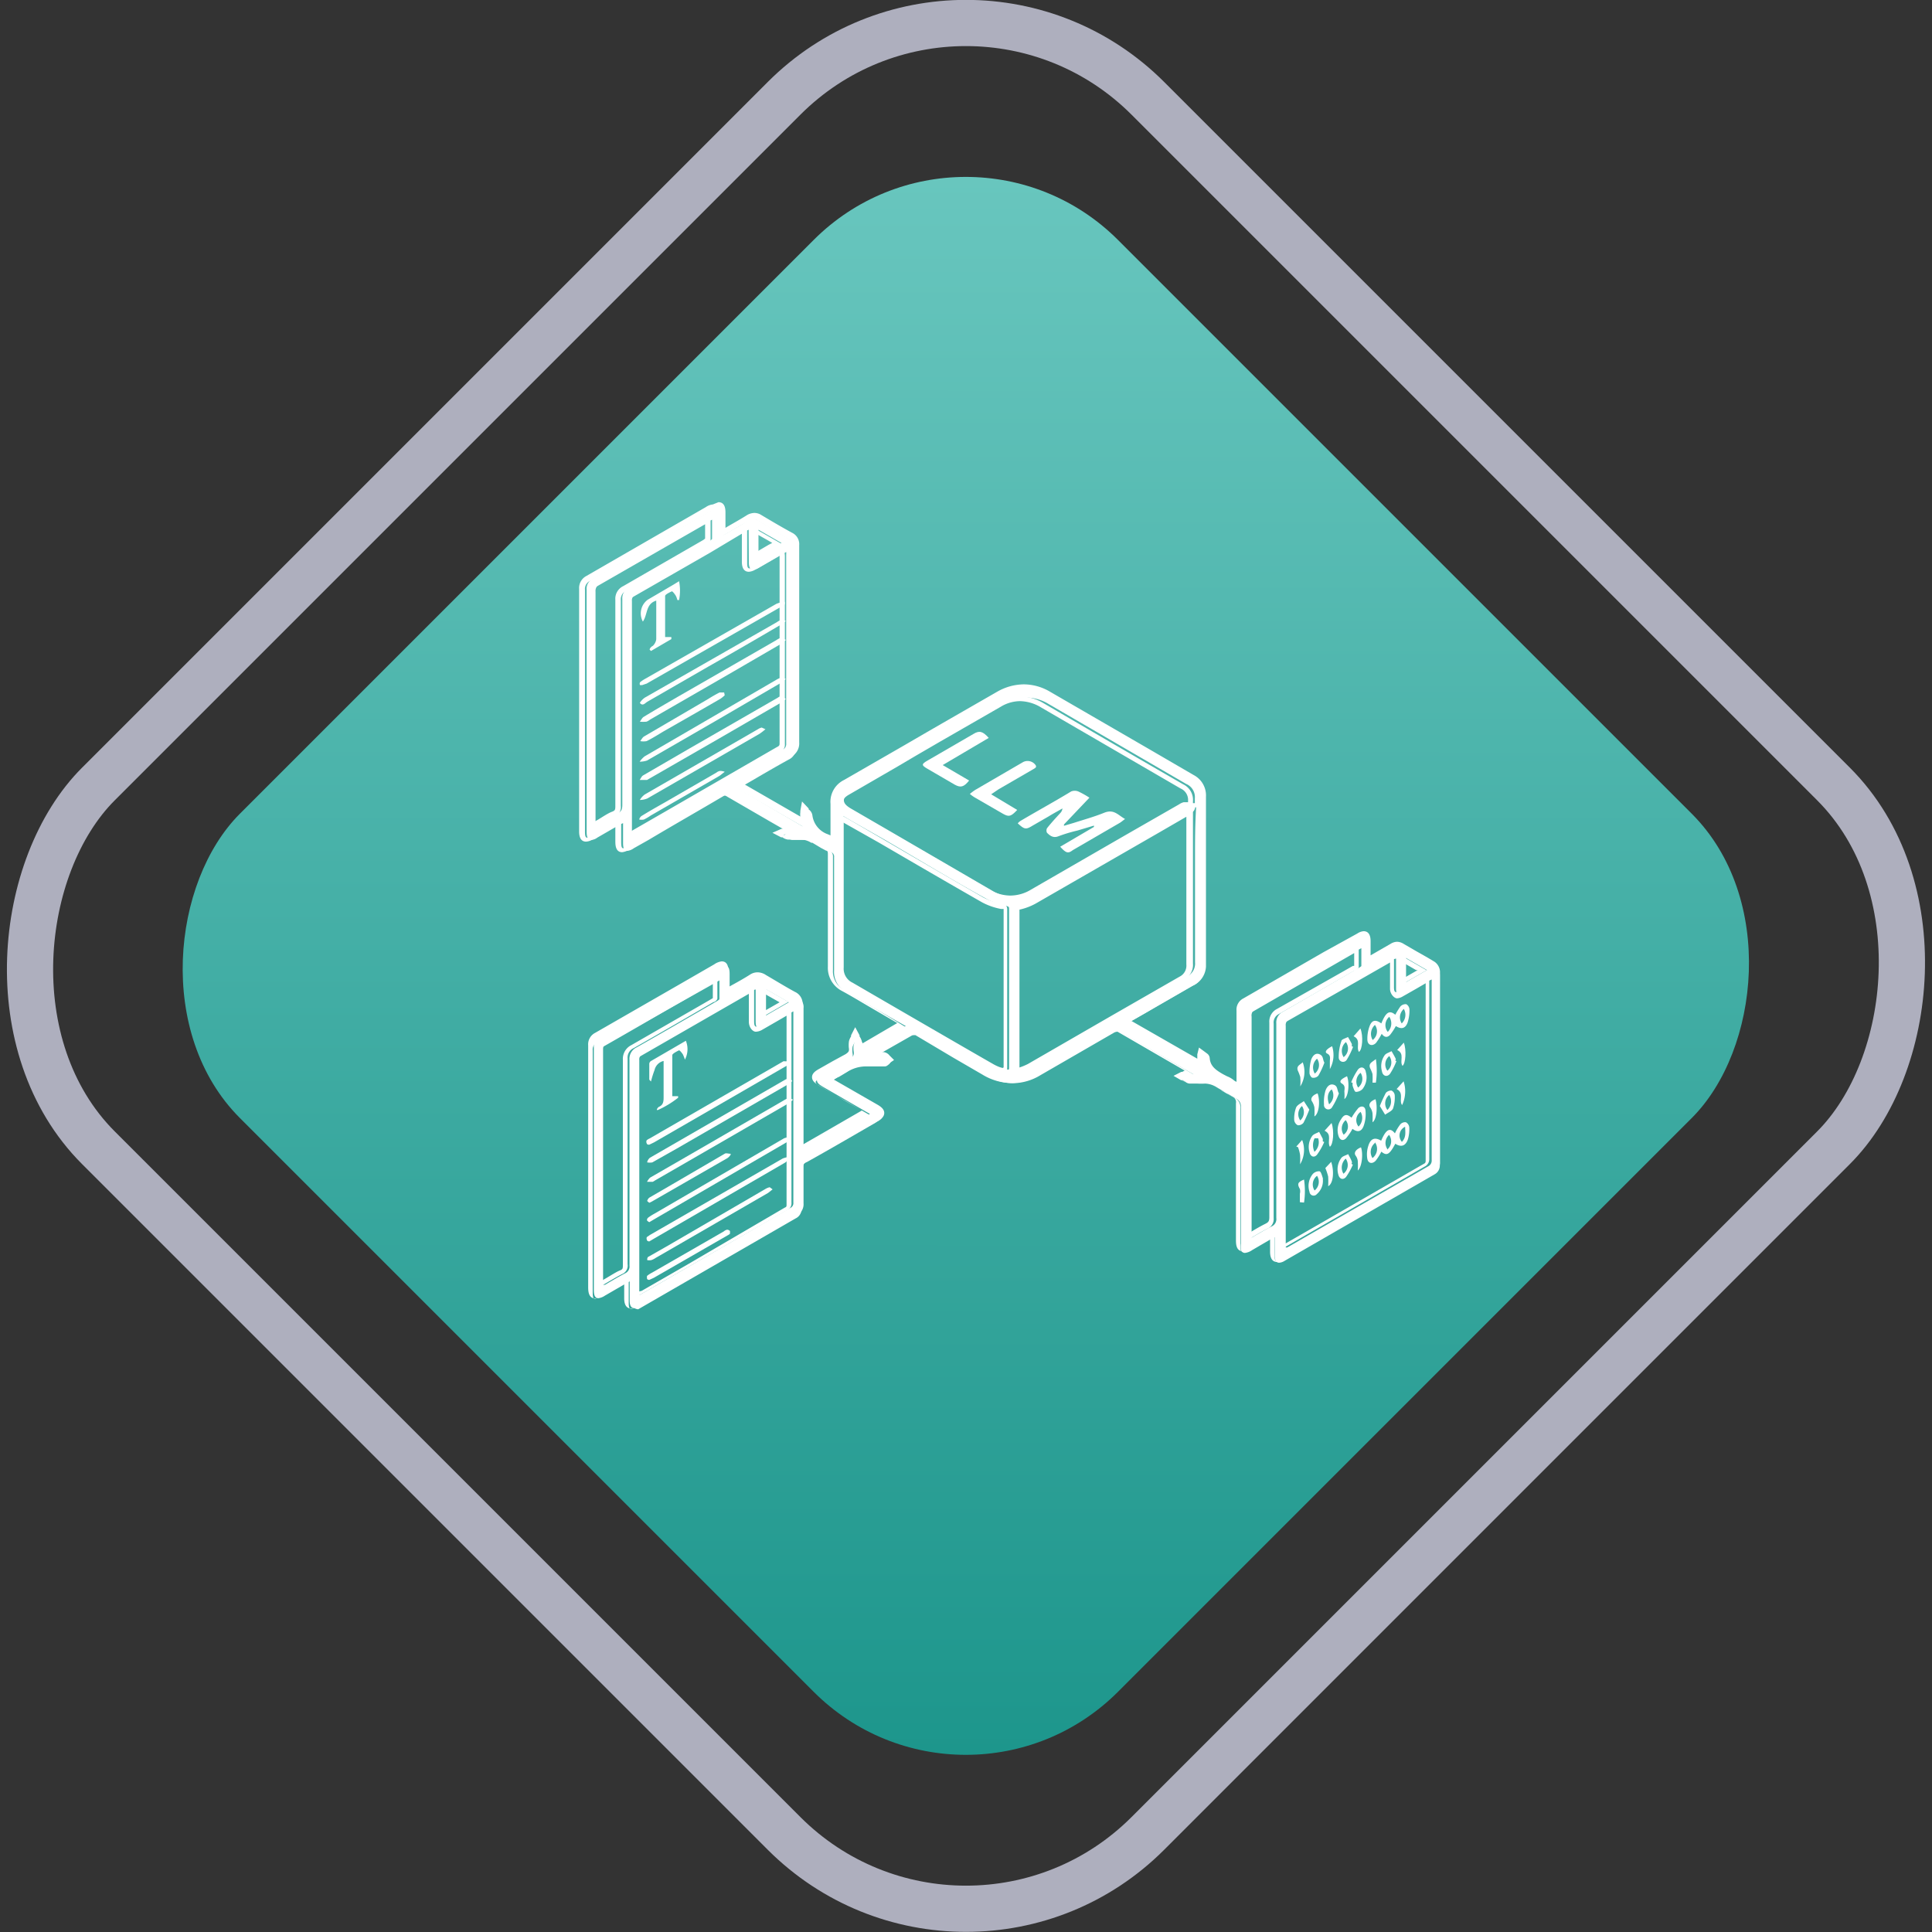 <svg id="Layer_1" data-name="Layer 1" xmlns="http://www.w3.org/2000/svg" xmlns:xlink="http://www.w3.org/1999/xlink" viewBox="0 0 102.45 102.45">
  <rect x="0" y="0" width="102.45" height="102.45" fill="#333333" stroke="none"/>
  <defs>
    <style>
      .cls-1 {
        fill: url(#linear-gradient);
      }

      .cls-2 {
        fill: none;
        stroke: #aeafbe;
        stroke-miterlimit: 10;
        stroke-width: 2.45px;
      }

      .cls-3 {
        fill: #fff;
      }
    </style>
    <linearGradient id="linear-gradient" x1="-651.63" y1="1503.96" x2="-710.79" y2="1444.79" gradientTransform="translate(-404 -2266.22)" gradientUnits="userSpaceOnUse">
      <stop offset="0" stop-color="#1d968c"/>
      <stop offset="1" stop-color="#68c6be"/>
    </linearGradient>
  </defs>
  <g>
    <g>
      <rect class="cls-1" x="-1118.14" y="-824.77" width="65.85" height="65.85" rx="11.41" transform="translate(258.66 1378.5) rotate(45)"/>
      <rect class="cls-2" x="-1124.56" y="-831.2" width="78.7" height="78.7" rx="13.64" transform="translate(258.66 1378.5) rotate(45)"/>
    </g>
    <g>
      <g>
        <path class="cls-3" d="M-1102.79-773.7c-.25,0-.25-.31-.25-.42v-1l-.13.07-1.19.69a.77.77,0,0,1-.34.13c-.24,0-.24-.29-.24-.49v-4.81c0-2.66,0-5.33,0-8a.56.56,0,0,1,.31-.55l6.31-3.63a.82.82,0,0,1,.34-.14c.24,0,.24.27.24.47v1l.09,0,.29-.17c.31-.17.63-.35.93-.54a.64.64,0,0,1,.35-.12.7.7,0,0,1,.37.12c.51.32,1,.62,1.56.91a.55.55,0,0,1,.33.57V-782l3.52-2-2.51-1.45c-.16-.1-.3-.19-.3-.34s.13-.23.3-.32l.73-.42.68-.38c.21-.12.27-.21.24-.39a1.15,1.15,0,0,1,0-.37.68.68,0,0,1,.1-.21l.11-.19.15.12a1,1,0,0,1,.14.29,2.91,2.91,0,0,1,0,.31l2.26-1.31-1.76-1c-.45-.26-.9-.53-1.36-.78a1.22,1.22,0,0,1-.68-1.17c0-1.26,0-2.52,0-3.77v-2.23a.25.25,0,0,0-.15-.27l-.28-.15-.45-.27a1.22,1.22,0,0,0-.68-.23l-.38,0-.29,0a.64.64,0,0,1-.24-.1l-.2-.12.14-.15a1.4,1.4,0,0,1,.3-.12h.08l-.92-.53-2.27-1.32a.52.52,0,0,0-.25-.08.59.59,0,0,0-.25.08c-1.34.79-2.69,1.56-4,2.34l-.78.44a.73.73,0,0,1-.34.14c-.23,0-.23-.27-.23-.47v-1l-.14.06-1.23.71a.58.58,0,0,1-.31.12c-.25,0-.25-.3-.25-.44v-12.83a.59.59,0,0,1,.32-.58l4.75-2.74,1.58-.91a.68.68,0,0,1,.31-.12c.24,0,.24.29.24.44v1l.08,0,.24-.14c.35-.2.7-.39,1-.6a.57.57,0,0,1,.31-.1.58.58,0,0,1,.3.09c.54.33,1.09.65,1.64,1a.58.58,0,0,1,.32.55c0,1.68,0,3.36,0,5.05v2.81c0,.87,0,1.73,0,2.6a.65.65,0,0,1-.38.66c-.65.36-1.29.73-1.92,1.1l-.62.36-.13.08,3.41,2a1.42,1.42,0,0,1,0-.2.66.66,0,0,1,0-.24l0-.22.18.08c.14.12.22.19.23.29a1.29,1.29,0,0,0,.87,1.06c.23.11.23.11.26.14l.07,0s0-.1,0-.15v-.49c0-.42,0-.84,0-1.26a1.2,1.2,0,0,1,.67-1.16l5.49-3.16c.87-.51,1.74-1,2.62-1.51a2.77,2.77,0,0,1,1.35-.38,2.64,2.64,0,0,1,1.33.38c1.75,1,3.49,2,5.23,3l2.39,1.39a1.1,1.1,0,0,1,.59,1c0,1.82,0,3.64,0,5.46v2.4c0,.39,0,.77,0,1.15a1,1,0,0,1-.62.88l-3.34,1.93-.11.07,3.89,2.25a1.22,1.22,0,0,1,0-.17.47.47,0,0,1,0-.21l.06-.16.16,0,.2.16,0,0,0,.13c0,.43.31.66.76.92l.23.13a1.15,1.15,0,0,1,.36.2l.3.18a1.28,1.28,0,0,0,0-.19v-.67c0-1,0-2.08,0-3.12a.56.56,0,0,1,.31-.55l4.24-2.44,1.8-1a.64.64,0,0,1,.27-.09c.24,0,.24.28.25.4v1l.11-.05c.43-.24.8-.45,1.16-.67a.57.57,0,0,1,.29-.09.63.63,0,0,1,.28.08l.69.4,1,.56a.53.53,0,0,1,.22.41c0,2.1,0,10.1,0,10.1a.53.53,0,0,1-.29.49l-7.94,4.58a.62.62,0,0,1-.29.1c-.23,0-.24-.28-.24-.42v-.93l-.25.13-.94.55a.85.85,0,0,1-.38.15.22.22,0,0,1-.22-.18,1.39,1.39,0,0,1,0-.32v-1.48c0-1.92,0-3.83,0-5.75a.44.44,0,0,0-.27-.46l-.39-.23a.84.84,0,0,1-.26-.15l-.37-.22a1.2,1.2,0,0,0-.61-.19,3.42,3.42,0,0,1-.41,0l-.41,0a.4.4,0,0,1-.23-.1l-.17-.11.11-.15a.76.76,0,0,1,.29-.13l.21,0-3.91-2.26a.27.27,0,0,0-.14,0,.43.43,0,0,0-.2.07l-3.86,2.23a2.85,2.85,0,0,1-1.46.43,2.8,2.8,0,0,1-1.46-.43l-1.54-.89-2-1.2a.45.45,0,0,0-.19-.06.38.38,0,0,0-.19.06l-2,1.14h.58a.34.34,0,0,1,.2.12l.14.1-.1.14c-.09.07-.15.13-.24.13l-.55,0-.33,0h-.13a1.86,1.86,0,0,0-1,.3c-.43.26-.44.27-.47.27l-.36.21-.1.06.09.05,2.44,1.41c.14.08.28.18.28.32s-.14.23-.28.31l-.09.06c-1.21.7-2.41,1.4-3.63,2.08a.45.45,0,0,0-.29.47c0,.39,0,.78,0,1.17s0,.55,0,.82a.54.54,0,0,1-.31.53l-8.35,4.82A.58.58,0,0,1-1102.79-773.7Zm6.35-16.88-5.94,3.42a.3.3,0,0,0-.15.3v12.33s0,.09,0,.14l8-4.62a.28.28,0,0,0,.17-.29c0-2.51,0-10,0-10v-.14l-.11.06-1.36.78a.59.59,0,0,1-.28.1c-.25,0-.25-.3-.25-.42v-1.68Zm-7.87,2.89c-.11.06-.14.12-.14.27v12.36s0,.07,0,.12l.1,0,.34-.2c.24-.14.48-.28.73-.41a.39.39,0,0,0,.23-.41c0-1.85,0-10.91,0-10.91a.67.67,0,0,1,.38-.66c1.29-.73,2.58-1.48,3.86-2.22l.36-.21a.83.83,0,0,0,.17-.12v-1Zm41.76-4.51-1.62.93-3.89,2.24a.35.35,0,0,0-.19.36c0,2.85,0,11.6,0,11.6v.15l.08,0,7.47-4.3a.34.34,0,0,0,.19-.33v-9.58l-.15.07-1.23.71a.57.57,0,0,1-.26.09c-.24,0-.25-.29-.25-.38v-1.45s0-.1,0-.15Zm-1.84-.51-1.52.88-3.92,2.25a.39.39,0,0,0-.23.42v11.72l.22-.13c.3-.17.57-.33.85-.47a.42.42,0,0,0,.24-.44c0-1.79,0-10.32,0-10.32a.63.63,0,0,1,.35-.62l3.46-2,.53-.31a.71.71,0,0,0,.17-.11c0-.25,0-.53,0-.83v-.12Zm-8.66-7.55a.42.42,0,0,1-.07.18.31.31,0,0,1-.15.11l-1.43.83-6.59,3.8a2.94,2.94,0,0,1-.79.29c-.29.07-.29.07-.29.35v8.26l0,.1.26-.08a3.34,3.34,0,0,0,.58-.23l4.41-2.54,3.63-2.1a.75.75,0,0,0,.43-.75c0-1,0-2.07,0-3.1v-2.39C-1073.06-798.45-1073.06-799.36-1073-800.26Zm-18.64.58v2.16c0,1.92,0,3.83,0,5.75a.82.82,0,0,0,.47.81c1.27.74,6.27,3.64,7.5,4.34a2.17,2.17,0,0,0,.54.21l.19.06h0c.06,0,.07,0,.07-.12v-8.39c0-.11,0-.13-.15-.17a4.09,4.09,0,0,1-1-.35c-1.83-1-3.66-2.12-5.48-3.18l-1.76-1-.41-.24A.66.66,0,0,0-1091.69-799.68Zm-4.12,10.46,1.21-.7-1.21-.69Zm33.94-1.77,1.11-.64-1.11-.64Zm-20.22-15.09a2.26,2.26,0,0,0-1.1.31l-3.11,1.79-2.48,1.43-2.52,1.46c-.17.1-.37.26-.38.44s.14.32.38.46l2,1.16,5.5,3.2a2.38,2.38,0,0,0,1.17.34,2.27,2.27,0,0,0,1.16-.34l7.85-4.53a1.1,1.1,0,0,1,.25-.12h.08l.11,0,.11,0,0,.1v-.35a.76.76,0,0,0-.46-.77l-7.4-4.3A2.33,2.33,0,0,0-1082.09-806.08Zm-14.64-8.9-.19.09-1.73,1-4.07,2.34a.34.34,0,0,0-.2.35c0,3.08,0,12.3,0,12.3v.14l.2-.11,1.83-1,5.94-3.43a.34.34,0,0,0,.21-.35c0-1,0-2,0-3v-7a.81.81,0,0,0,0-.15l-1.45.84a.66.66,0,0,1-.29.1c-.24,0-.24-.28-.24-.4Zm-2.13-.44-1.55.89-4.18,2.4a.43.43,0,0,0-.26.44c0,3.33,0,6.65,0,10v2.41l.12-.06.34-.2a8.13,8.13,0,0,1,.71-.4c.19-.09.25-.2.25-.45,0-1.93,0-10.91,0-10.91a.64.64,0,0,1,.35-.62c1.42-.8,2.84-1.62,4.25-2.44a.66.66,0,0,0,.16-.13c0-.28,0-.57,0-.88v-.14Zm2.65,1.84,1.22-.7-1.22-.7Z" transform="translate(1136.43 843.07)"/>
        <path class="cls-3" d="M-1098.39-816.11c.09,0,.12.1.12.32v1.19l.26-.11,1.28-.74a.43.43,0,0,1,.25-.08.47.47,0,0,1,.24.07c.54.33,1.08.65,1.64,1a.44.44,0,0,1,.25.44v6.81c0,1.22,0,2.43,0,3.65a.55.55,0,0,1-.32.55c-.85.47-1.69,1-2.54,1.46l-.31.2,3.77,2.17.06,0a2.36,2.36,0,0,1-.1-.38,1.6,1.6,0,0,1,0-.29c.07.08.19.14.2.23a1.43,1.43,0,0,0,.94,1.16,2.47,2.47,0,0,1,.49.27c0-.16,0-.26,0-.36,0-.58,0-1.17,0-1.75a1.06,1.06,0,0,1,.6-1.05l4.39-2.53c1.24-.72,2.48-1.44,3.73-2.14a2.56,2.56,0,0,1,1.28-.36,2.54,2.54,0,0,1,1.27.35l7.62,4.43a1,1,0,0,1,.52.93c0,2.55,0,5.1,0,7.64,0,.46,0,.91,0,1.37a.91.91,0,0,1-.56.77l-1.9,1.11c-.48.27-1,.54-1.43.82l-.29.18,4.25,2.46.06,0c0-.12-.07-.24-.09-.36a.63.63,0,0,1,.05-.22l.2.15s0,0,0,.08c0,.52.39.77.82,1l.21.12.55.31.3.17c0-.17,0-.28,0-.39v-3.79a.42.42,0,0,1,.25-.44l6-3.49a.51.51,0,0,1,.21-.08c.09,0,.12.09.12.28,0,.36,0,.72,0,1.14l.31-.13,1.15-.67a.46.46,0,0,1,.23-.08.44.44,0,0,1,.21.07c.55.32,1.1.63,1.64,1a.4.4,0,0,1,.17.3q0,5.06,0,10.1a.39.39,0,0,1-.22.38l-8,4.58a.42.42,0,0,1-.22.09c-.08,0-.11-.1-.12-.3s0-.69,0-1c0,0,0,0-.06-.07l-.37.19-.94.55a.81.81,0,0,1-.32.13c-.1,0-.12-.11-.12-.37,0-2.41,0-4.82,0-7.23a.55.55,0,0,0-.32-.57l-.39-.22-.64-.37a1.26,1.26,0,0,0-.67-.21h-.81a.71.71,0,0,1-.24-.13.82.82,0,0,1,.25-.12h.58l-.21-.16-4-2.34a.41.41,0,0,0-.2-.06.54.54,0,0,0-.26.09l-3.86,2.24a2.81,2.81,0,0,1-1.4.41,2.78,2.78,0,0,1-1.4-.41c-1.2-.7-2.4-1.39-3.59-2.1a.52.52,0,0,0-.25-.08.51.51,0,0,0-.26.09c-1.26.73-.6.36-1.87,1.08l-.39.25.27,0h.67c.06,0,.12.08.18.13s-.11.1-.17.1l-.54,0h-.47a2,2,0,0,0-1,.32l-.41.25h0l-.42.24c-.08,0-.15.1-.26.17.1.06.17.12.25.16l2.43,1.41c.29.17.3.25,0,.41-1.24.72-2.47,1.44-3.72,2.14a.58.58,0,0,0-.35.59c0,.66,0,1.32,0,2a.42.42,0,0,1-.24.42l-8.36,4.82a.48.48,0,0,1-.23.09c-.09,0-.13-.09-.13-.29v-1.22l-.32.17-1.19.68a.81.81,0,0,1-.28.12c-.1,0-.12-.11-.12-.37v-12.8a.45.45,0,0,1,.25-.45l6.3-3.63a1,1,0,0,1,.28-.12c.09,0,.11.11.11.35v1.16a1.49,1.49,0,0,0,.28-.13c.41-.23.83-.46,1.23-.71a.54.54,0,0,1,.28-.09.57.57,0,0,1,.31.1c.51.32,1,.62,1.56.91a.44.44,0,0,1,.27.46c0,2.47,0,5,0,7.42v.44l3.89-2.24-1.25-.72-1.44-.84c-.33-.19-.33-.26,0-.44,1.07-.62.33-.19,1.41-.8.22-.12.35-.25.3-.52a1.23,1.23,0,0,1,0-.33.68.68,0,0,1,.12-.24,1.19,1.19,0,0,1,.13.25,4.26,4.26,0,0,1,0,.51l2.64-1.53-1.64-1c-.56-.32-1.11-.65-1.67-1a1.11,1.11,0,0,1-.62-1.06c0-2,0-4,0-6a.38.38,0,0,0-.22-.38c-.5-.28-.29-.15-.78-.45a1.24,1.24,0,0,0-.69-.21h-.66c-.09,0-.17-.09-.26-.13a1.59,1.59,0,0,1,.27-.12,1.1,1.1,0,0,0,.38-.07l-.21-.14c-1.08-.63-2.16-1.24-3.23-1.88a.74.74,0,0,0-.32-.1.65.65,0,0,0-.32.11c-1.59.93-3.2,1.85-4.8,2.77a.71.71,0,0,1-.28.13c-.09,0-.11-.11-.11-.35v-1.16l-.32.15-1.23.7a.51.51,0,0,1-.25.1c-.09,0-.12-.09-.12-.31v-7.67c0-1.72,0-3.44,0-5.16a.46.46,0,0,1,.26-.47c2.12-1.21,4.22-2.44,6.33-3.65a.66.66,0,0,1,.25-.11m-6.58,17,.31-.15c.35-.2.68-.42,1-.59a.55.55,0,0,0,.33-.57c0-3.64,0-7.27,0-10.91a.51.51,0,0,1,.29-.51c1.43-.8,2.84-1.62,4.25-2.45.09-.05.22-.14.22-.22,0-.39,0-.79,0-1.24l-.39.21-5.72,3.3a.54.54,0,0,0-.32.54c0,4.08,0,8.16,0,12.24v.35m8.64-14.26,1.59-.93-1.59-.91v1.84m-6.69,14.8c.15-.08.26-.13.37-.2l7.78-4.48a.46.46,0,0,0,.27-.46c0-1.29,0-2.58,0-3.87v-6.11a2.33,2.33,0,0,0-.05-.34l-1.6.92a.52.52,0,0,1-.23.09c-.09,0-.12-.09-.12-.28v-1.89c-.16.08-.27.12-.37.18l-5.8,3.34a.46.46,0,0,0-.27.46q0,6.15,0,12.3c0,.1,0,.19,0,.34m20.39,3.19a2.34,2.34,0,0,0,1.22-.35l7.85-4.53a.91.91,0,0,1,.22-.11h0a.83.83,0,0,1,.15,0,.84.84,0,0,1,0,.17.48.48,0,0,1-.14.09q-4,2.31-8,4.61a2.82,2.82,0,0,1-.75.28c-.39.09-.4.07-.4.47v8.26c0,.14,0,.22.15.22a.2.2,0,0,0,.1,0,4.25,4.25,0,0,0,.8-.3c2.69-1.54,5.36-3.1,8-4.64a.87.87,0,0,0,.49-.86c0-1.43,0-2.86,0-4.29h0c0-1.44,0-2.88,0-4.32a.91.91,0,0,0-.52-.89c-2.48-1.43-4.94-2.86-7.4-4.3a2.49,2.49,0,0,0-1.25-.36,2.29,2.29,0,0,0-1.16.32l-4.5,2.59-3.62,2.09c-.58.35-.57.77,0,1.12l.07,0,7.43,4.31a2.42,2.42,0,0,0,1.23.36m-.3,9.16c.13,0,.17-.09.17-.26,0-2.8,0-5.59,0-8.39,0-.19-.08-.24-.25-.29a4.37,4.37,0,0,1-1-.34c-2.42-1.39-4.82-2.8-7.23-4.2l-.59-.33c0,.14,0,.24,0,.34,0,2.64,0,5.27,0,7.91a.94.94,0,0,0,.53.92c2.5,1.44,5,2.9,7.5,4.34a3.74,3.74,0,0,0,.75.28l.11,0m12.75,9c.46-.27.84-.51,1.24-.71a.55.55,0,0,0,.32-.55q0-5.16,0-10.32a.5.5,0,0,1,.28-.51c1.34-.76,2.66-1.53,4-2.3.09,0,.22-.12.23-.18,0-.38,0-.77,0-1.2l-.33.17c-1.81,1.05-3.62,2.1-5.44,3.13a.53.53,0,0,0-.3.53q0,5.77,0,11.55v.39m8.19-13.56,1.48-.85-1.48-.85v1.7m-6.36,14,.26-.13,7.46-4.3a.44.44,0,0,0,.26-.43q0-4.73,0-9.43c0-.1,0-.2,0-.35-.13.07-.23.11-.32.17l-1.24.7a.45.45,0,0,1-.19.08c-.09,0-.12-.09-.12-.26,0-.49,0-1,0-1.45,0-.1,0-.2,0-.34l-.31.16-5.51,3.17a.46.46,0,0,0-.25.47v11.6c0,.1,0,.2,0,.34m-36.2,2,.27-.13c.35-.2.7-.42,1.07-.61a.48.48,0,0,0,.29-.52c0-3.64,0-7.27,0-10.91a.55.55,0,0,1,.32-.55c1.41-.8,2.82-1.62,4.23-2.44.08,0,.21-.12.21-.19,0-.41,0-.82,0-1.26l-.22.1-6,3.46a.38.38,0,0,0-.21.38q0,6.18,0,12.36c0,.08,0,.17,0,.31m8.61-14.25,1.59-.92-1.59-.91V-789m-6.69,14.79.22-.09q4-2.31,8-4.6a.4.4,0,0,0,.22-.4v-10c0-.09,0-.19,0-.34l-.28.15-1.36.78a.54.54,0,0,1-.22.08c-.09,0-.12-.09-.12-.29,0-.41,0-.83,0-1.25v-.63l-.27.13-5.94,3.42a.41.41,0,0,0-.21.41v12.33c0,.1,0,.19,0,.32m31.28-11.47.38.21-.36-.19,0,0m-.07.26.26.15h0l-.26-.15m-27-30.94a.78.78,0,0,0-.37.14l-1.51.87-4.82,2.78a.72.72,0,0,0-.39.69c0,1.31,0,2.63,0,3.94V-799c0,.14,0,.56.37.56a.75.75,0,0,0,.37-.13l.61-.35.57-.33v.77c0,.19,0,.6.36.6a.9.9,0,0,0,.41-.16l.79-.45,4-2.33a.39.39,0,0,1,.19-.07.36.36,0,0,1,.19.07l2.26,1.31.68.39,0,0-.07,0-.48.21.46.24.07,0a.66.66,0,0,0,.28.12h.69a1.06,1.06,0,0,1,.56.17l.06,0,.45.27.28.15c.07,0,.09.06.09.16q0,1.1,0,2.19c0,1.27,0,2.54,0,3.8a1.38,1.38,0,0,0,.75,1.29c.46.25.91.52,1.37.79l.29.17,1.1.64.17.1-.94.55-.94.55s0-.08,0-.12a.67.67,0,0,0-.12-.27l0-.06-.23-.43-.22.43,0,.06a.82.82,0,0,0-.11.25,1.48,1.48,0,0,0,0,.42c0,.1,0,.15-.18.27l-.68.37-.74.42c-.14.08-.36.21-.36.43s.21.35.37.44l.91.54.54.3.82.49,0,0-2.46,1.42-.68.39h0v-1.62c0-1.94,0-3.87,0-5.8a.69.69,0,0,0-.4-.68c-.5-.27-1-.58-1.55-.9a.81.81,0,0,0-.44-.14.73.73,0,0,0-.41.13c-.3.19-.62.37-.93.54l-.2.11v-.76c0-.2,0-.6-.36-.6a.87.87,0,0,0-.4.16l-1.89,1.09-4.42,2.54a.68.68,0,0,0-.37.66v12.8c0,.2,0,.62.37.62a.86.86,0,0,0,.41-.16l.53-.31.6-.34v.81c0,.45.21.54.38.54a.69.69,0,0,0,.36-.12l2.41-1.39,6-3.43a.66.66,0,0,0,.36-.64V-780c0-.39,0-.78,0-1.17,0-.18,0-.25.22-.36,1.19-.67,2.37-1.35,3.55-2l.18-.1c.12-.07.33-.2.33-.42s-.21-.35-.34-.43l-.94-.54-1.41-.81.28-.16.47-.27a1.68,1.68,0,0,1,.91-.29h1a.43.43,0,0,0,.27-.12l.28-.19-.24-.24a.47.47,0,0,0-.31-.18h-.11l.82-.48.72-.42a.36.36,0,0,1,.13,0s0,0,.12,0l2,1.19,1.55.9a3,3,0,0,0,1.53.45,3,3,0,0,0,1.52-.45l2.15-1.24,1.71-1a.35.35,0,0,1,.14-.06.11.11,0,0,1,.07,0l2.71,1.57.9.52-.13.07-.05,0-.41.21.4.23.05,0a.65.65,0,0,0,.29.12h.83a1.08,1.08,0,0,1,.55.17l.38.22a.92.92,0,0,0,.21.13l0,0,.4.23a.31.31,0,0,1,.2.35v7.23c0,.22,0,.62.37.62a1,1,0,0,0,.44-.17l.4-.23.54-.31.06,0v.74c0,.35.13.54.37.54a.76.76,0,0,0,.35-.12l3.25-1.88,4.69-2.71a.62.62,0,0,0,.35-.59v-4q0-3,0-6.1a.68.68,0,0,0-.29-.52c-.31-.19-.63-.37-.95-.55l-.69-.4a.68.68,0,0,0-.34-.11.68.68,0,0,0-.35.11l-1.06.61,0,0v-.75c0-.44-.2-.53-.37-.53a.7.7,0,0,0-.33.12l-1.81,1-4.23,2.44a.67.67,0,0,0-.37.66v3.77l-.11-.06a1.29,1.29,0,0,0-.4-.24l-.21-.11c-.42-.24-.66-.44-.7-.83a.34.34,0,0,0-.11-.24l-.16-.12,0,0-.3-.22-.09.36,0,.05s0,.11,0,.18l-3.49-2,.74-.42.62-.36.4-.23,1.51-.87a1.17,1.17,0,0,0,.68-1c0-.39,0-.78,0-1.18v-7.83a1.22,1.22,0,0,0-.65-1.15l-2.32-1.35-5.3-3.07a2.76,2.76,0,0,0-1.39-.39,2.89,2.89,0,0,0-1.41.39l-2.61,1.5-1.11.64-1.17.68-3.23,1.86a1.29,1.29,0,0,0-.72,1.27c0,.41,0,.84,0,1.26v.41l-.14-.06a1.23,1.23,0,0,1-.82-1,.46.46,0,0,0-.2-.32l0-.05-.35-.37-.09.5v.07a.85.85,0,0,0,0,.23l-3-1.73.58-.34,1.91-1.09a.79.79,0,0,0,.45-.77c0-.87,0-1.74,0-2.61v-7.85a.67.67,0,0,0-.38-.66c-.59-.32-1.16-.66-1.63-.94a.68.68,0,0,0-.37-.11.82.82,0,0,0-.38.11c-.33.21-.67.4-1,.59l-.15.09h0v-.79c0-.16,0-.57-.37-.57Zm-6.33,16.85v-12.18a.32.32,0,0,1,.19-.33l4.23-2.43,1.5-.86h0c0,.26,0,.51,0,.76l-.09.07-4.25,2.45a.74.74,0,0,0-.42.72c0,1.71,0,3.43,0,5.14,0,1.92,0,3.84,0,5.77,0,.22,0,.27-.19.34s-.49.27-.72.41l-.27.15Zm1.93.54v-2.74c0-3.16,0-6.33,0-9.49a.22.22,0,0,1,.14-.24l4.13-2.37,1.67-1v1.49c0,.35.13.53.37.53a.76.76,0,0,0,.35-.12l1.11-.64.17-.1v6.93c0,1,0,2,0,3,0,.12,0,.16-.15.23l-5.92,3.42-1.86,1.07Zm6.71-14.83v-1l.62.35.22.13-.19.1-.65.38Zm13.45,18.18a2.27,2.27,0,0,1-1.11-.32q-2.73-1.6-5.48-3.19l-1.94-1.13h0l0,0c-.22-.13-.34-.27-.34-.36s.12-.23.31-.34l2.59-1.5,1-.59,1.29-.75,3.2-1.84a2,2,0,0,1,1-.29,2.22,2.22,0,0,1,1.12.33l7.4,4.3a.66.66,0,0,1,.4.66v.07l-.15,0h-.08a.76.76,0,0,0-.24.11l0,0-2.79,1.6-5.06,2.92a2.13,2.13,0,0,1-1.1.32Zm.38.74.15,0h0a3.18,3.18,0,0,0,.82-.31l6.48-3.73,1.52-.88,0,0q0,1.18,0,2.34v1.45h0v.93q0,1.56,0,3.12a.65.65,0,0,1-.36.64l-3.64,2.09-4.4,2.54a3.11,3.11,0,0,1-.56.22l-.12,0v-8.38Zm-.76,8.4-.14,0a2.44,2.44,0,0,1-.52-.19l-3.69-2.14-3.81-2.2a.71.71,0,0,1-.4-.71c0-1.91,0-3.83,0-5.75v-2.08l.23.13,1.77,1c1.82,1.06,3.64,2.12,5.46,3.16a3.47,3.47,0,0,0,1,.35l.06,0,.08,0c0,2.81,0,5.6,0,8.4Zm13.08,8.82v-2.15q0-4.68,0-9.35a.28.28,0,0,1,.18-.31l4-2.31,1.37-.79c0,.23,0,.46,0,.68l-.07,0-.49.28-3.53,2a.75.75,0,0,0-.41.73v4.88c0,1.81,0,3.63,0,5.44,0,.2-.05.26-.18.33-.28.14-.56.3-.85.48Zm1.81.53v-11.54c0-.16,0-.2.12-.25l4-2.28,1.52-.87v.52c0,.29,0,.58,0,.87s.23.51.37.51a.71.71,0,0,0,.32-.11l.72-.41.48-.28v2.31c0,2.36,0,4.71,0,7.07,0,.12,0,.15-.14.22l-5.36,3.09-2,1.15Zm6.38-14.08V-792l.64.37.09,0-.73.42Zm-42.58,16.06v-3.16c0-3,0-6.07,0-9.11,0-.11,0-.13.09-.17,1.44-.82,2.88-1.66,4.32-2.49l1.52-.88c0,.27,0,.52,0,.78l-.1.06-.38.22-3.84,2.21a.81.81,0,0,0-.45.77c0,1.79,0,3.59,0,5.38V-776c0,.19,0,.24-.16.3s-.49.27-.73.41l-.26.15Zm1.92.55v-12.26c0-.13,0-.15.08-.19l4.38-2.52,1.46-.84v.59c0,.3,0,.59,0,.89s.2.53.37.53a.73.73,0,0,0,.35-.11l.85-.49.43-.25v10c0,.11,0,.14-.1.18L-1100-776l-2.4,1.38Zm6.71-14.84v-1l.22.13.62.35-.84.48Z" transform="translate(1136.43 843.07)"/>
      </g>
      <path class="cls-3" d="M-1080.21-798.17l1.79-1.05,0-.07-.87.26a8.2,8.2,0,0,0-1,.3c-.27.11-.44,0-.62-.18a.27.27,0,0,1,0-.24c.22-.28.46-.54.7-.8a.42.42,0,0,0,.12-.25c-.24.14-.49.27-.73.42l-.85.49c-.36.22-.43.21-.79-.12a.63.63,0,0,1,.18-.15c.88-.52,1.76-1,2.65-1.54a.5.5,0,0,1,.38,0,4.62,4.62,0,0,1,.59.33l-1.35,1.42,0,.07.54-.16c.53-.17,1.07-.32,1.59-.53s.73.12,1.11.33c-.13.09-.2.16-.29.21l-2.48,1.44C-1079.79-797.8-1079.89-797.82-1080.21-798.17Z" transform="translate(1136.43 843.07)"/>
      <path class="cls-3" d="M-1082.49-800.12c-.35.37-.45.38-.81.17l-1.42-.82a1.88,1.88,0,0,1-.28-.2,3.39,3.39,0,0,1,.28-.21l2.51-1.46a.52.52,0,0,1,.67.11c.12.14,0,.19-.1.25l-1.83,1.06-.4.27Z" transform="translate(1136.43 843.07)"/>
      <path class="cls-3" d="M-1084-803.94l-2.44,1.44,1.4.82c-.28.35-.45.39-.76.22l-1.46-.85c-.31-.18-.31-.24,0-.42l2.45-1.42C-1084.5-804.34-1084.32-804.3-1084-803.94Z" transform="translate(1136.43 843.07)"/>
      <path class="cls-3" d="M-1102-777.24s-.12,0-.13-.09a.19.19,0,0,1,0-.14s.11-.07.16-.11l7.05-4.06a1.59,1.59,0,0,1,.39-.09,1.25,1.25,0,0,1-.25.3l-7,4.06Z" transform="translate(1136.43 843.07)"/>
      <path class="cls-3" d="M-1102-782.37c-.06,0-.12,0-.14-.08a.18.18,0,0,1,0-.15.62.62,0,0,1,.16-.1l7.09-4.09a.1.1,0,0,1,.07,0h.29a.89.89,0,0,1-.16.22l-3.06,1.77-4,2.31Z" transform="translate(1136.43 843.07)"/>
      <path class="cls-3" d="M-1094.37-784.76a2.19,2.19,0,0,1-.32.24l-3.13,1.81-3.88,2.24a.75.75,0,0,1-.12.07h-.3a.89.89,0,0,1,.16-.22l2.34-1.35,4.72-2.73a1.47,1.47,0,0,1,.28-.14S-1094.49-784.8-1094.37-784.76Z" transform="translate(1136.43 843.07)"/>
      <path class="cls-3" d="M-1102-778.26s-.11-.06-.12-.1a.16.16,0,0,1,.06-.14,2.66,2.66,0,0,1,.33-.21l6.88-4a1.23,1.23,0,0,1,.39-.07c-.09.1-.16.23-.27.29l-7,4.07Z" transform="translate(1136.43 843.07)"/>
      <path class="cls-3" d="M-1094.42-785.74a2.65,2.65,0,0,1-.22.17l-5.89,3.4-1.31.74a.77.77,0,0,1-.27,0c0-.08.08-.2.15-.25l7.19-4.15a.76.76,0,0,1,.26-.06S-1094.46-785.8-1094.42-785.74Z" transform="translate(1136.43 843.07)"/>
      <path class="cls-3" d="M-1102-785.82c0-.28,0-.56,0-.85a.2.2,0,0,1,.08-.13l1.86-1.08a1.19,1.19,0,0,1-.05,1,2,2,0,0,0-.11-.28c-.06-.09-.17-.23-.21-.21s-.34.16-.35.25c0,.72,0,1.45,0,2.18l.31,0,0,.08a5.1,5.1,0,0,1-1.07.65l-.06,0c0-.06.07-.15.12-.17.22-.1.24-.28.24-.49,0-.54,0-1.09,0-1.64,0-.09,0-.18,0-.3a.64.64,0,0,0-.48.48,5.44,5.44,0,0,0-.19.61Z" transform="translate(1136.43 843.07)"/>
      <path class="cls-3" d="M-1095.46-780c-.12.09-.18.15-.26.2l-4.53,2.62-1.42.82a.91.91,0,0,1-.22.11.55.55,0,0,1-.22,0c0-.06,0-.16.09-.19l1-.57,5.16-3a.77.77,0,0,1,.23-.1C-1095.62-780.13-1095.56-780.07-1095.46-780Z" transform="translate(1136.43 843.07)"/>
      <path class="cls-3" d="M-1102-779.29s-.11-.08-.11-.1a.34.34,0,0,1,.11-.17l1-.58,3-1.75c.07-.05.19,0,.29,0s-.08.2-.16.24l-4,2.3A1.11,1.11,0,0,1-1102-779.29Z" transform="translate(1136.43 843.07)"/>
      <path class="cls-3" d="M-1102-775.2s-.11,0-.12-.07,0-.12,0-.14a1.45,1.45,0,0,1,.26-.17l3.81-2.19a.4.4,0,0,1,.17-.09.21.21,0,0,1,.16.07s0,.1,0,.14a.43.43,0,0,1-.13.09l-3.91,2.25Z" transform="translate(1136.43 843.07)"/>
      <path class="cls-3" d="M-1094.76-806a2.17,2.17,0,0,1-.29.21l-3.28,1.9-3.79,2.18-.07,0-.32,0c.06-.08.1-.19.18-.24l2.48-1.44,4.66-2.68a.45.45,0,0,1,.2-.09C-1094.93-806.14-1094.87-806.09-1094.76-806Z" transform="translate(1136.43 843.07)"/>
      <path class="cls-3" d="M-1094.75-809.14a3,3,0,0,1-.31.24l-2.53,1.47-4.37,2.52a.72.72,0,0,1-.19.11,2.11,2.11,0,0,1-.35,0c.07-.09.12-.21.21-.26.59-.36,1.2-.71,1.8-1.06l5.22-3a1.15,1.15,0,0,1,.27-.14S-1094.88-809.18-1094.75-809.14Z" transform="translate(1136.43 843.07)"/>
      <path class="cls-3" d="M-1094.76-810.14a2,2,0,0,1-.27.2q-1.92,1.13-3.86,2.23l-3.21,1.85c-.12.07-.25.26-.4.06a.94.94,0,0,1,.27-.28l7-4a.65.65,0,0,1,.22-.11C-1094.95-810.24-1094.88-810.19-1094.76-810.14Z" transform="translate(1136.43 843.07)"/>
      <path class="cls-3" d="M-1094.76-807.06l-.31.23-3.43,2-3.62,2.09a1.23,1.23,0,0,1-.39.06,1.37,1.37,0,0,1,.26-.28l7-4.07a1.07,1.07,0,0,1,.22-.1C-1094.93-807.16-1094.87-807.11-1094.76-807.06Z" transform="translate(1136.43 843.07)"/>
      <path class="cls-3" d="M-1102.38-806.74s-.1,0-.11,0a.16.16,0,0,1,0-.15,1.88,1.88,0,0,1,.23-.16l7-4a1.58,1.58,0,0,1,.44-.11c.06.26-.19.26-.32.34l-7,4Z" transform="translate(1136.43 843.07)"/>
      <path class="cls-3" d="M-1100.42-812.25a2.59,2.59,0,0,1,0,1h-.09a1,1,0,0,0-.09-.24c-.06-.09-.17-.24-.21-.22s-.34.15-.35.24c0,.72,0,1.45,0,2.18l.33,0,0,.11-1.08.63-.07-.07c0-.07.09-.16.15-.19s.21-.23.2-.41v-1.7c0-.09,0-.18,0-.3-.57.17-.45.75-.71,1.11a.9.9,0,0,1,.26-1.16l1.35-.79Z" transform="translate(1136.43 843.07)"/>
      <path class="cls-3" d="M-1095.84-804.4a3.36,3.36,0,0,1-.31.24l-2.67,1.54-3.28,1.89a1.1,1.1,0,0,1-.4.08,1,1,0,0,1,.26-.29l6-3.46a.72.72,0,0,1,.2-.09S-1095.95-804.45-1095.84-804.4Z" transform="translate(1136.43 843.07)"/>
      <path class="cls-3" d="M-1098-806.2a1.92,1.92,0,0,1-.22.18c-1,.58-2,1.15-3,1.72-.3.18-.6.37-.92.53a.91.91,0,0,1-.34,0c.07-.09.12-.2.21-.25l3.42-2a6.65,6.65,0,0,1,.58-.33c.07,0,.16,0,.24,0Z" transform="translate(1136.43 843.07)"/>
      <path class="cls-3" d="M-1098-802.14c-.14.1-.21.17-.29.22l-3.64,2.1a2.6,2.6,0,0,1-.36.21.69.69,0,0,1-.24,0c0-.06.06-.15.12-.19.39-.24.79-.47,1.2-.7l2.77-1.6a.4.4,0,0,1,.2-.09S-1098.1-802.19-1098-802.14Z" transform="translate(1136.43 843.07)"/>
      <path class="cls-3" d="M-1063.18-788.8c.24-.6.43-.72.74-.46a4,4,0,0,1,.27-.44.38.38,0,0,1,.31-.12.34.34,0,0,1,.17.27,2.1,2.1,0,0,1-.1.71c-.12.32-.34.36-.62.18a3.19,3.19,0,0,1-.31.47c-.17.18-.33.1-.44-.06a3.6,3.6,0,0,1-.3.48c-.19.2-.44.13-.46-.14a1.89,1.89,0,0,1,.13-.78C-1063.66-789-1063.46-789-1063.18-788.8Zm1.22-.79a.59.59,0,0,0-.14.79A.63.63,0,0,0-1062-789.59Zm-.8.44a.58.58,0,0,0-.08.8A.63.63,0,0,0-1062.76-789.15Zm-.76.43a.64.64,0,0,0-.12.8A.58.58,0,0,0-1063.52-788.72Z" transform="translate(1136.43 843.07)"/>
      <path class="cls-3" d="M-1063.18-782a2.8,2.8,0,0,1-.3.48c-.19.2-.42.14-.45-.14a1.43,1.43,0,0,1,.06-.65c.12-.39.35-.47.68-.27.26-.61.47-.72.73-.39a2.43,2.43,0,0,1,.28-.47.34.34,0,0,1,.3-.12.34.34,0,0,1,.18.27,1.91,1.91,0,0,1-.07.63c-.12.36-.36.44-.67.24C-1062.75-781.84-1062.89-781.76-1063.18-782Zm.31-.11a.57.57,0,0,0,.1-.78A.58.58,0,0,0-1062.87-782.15Zm-.65-.35a.61.61,0,0,0-.13.8A.61.61,0,0,0-1063.52-782.5Zm1.6-.86a.51.51,0,0,0-.17.8C-1061.84-782.78-1061.92-783.06-1061.92-783.36Z" transform="translate(1136.43 843.07)"/>
      <path class="cls-3" d="M-1064.76-783.8a3.51,3.51,0,0,1,.36-.51c.17-.15.37-.09.38.14a1.85,1.85,0,0,1-.1.81c-.12.32-.34.34-.59.15a2.93,2.93,0,0,1-.34.5c-.16.16-.33.1-.4-.12a1,1,0,0,1,.13-.88C-1065.15-784-1065-784-1064.76-783.8Zm-.42.9a.53.53,0,0,0,.11-.77A.58.58,0,0,0-1065.18-782.9Zm.9-1.21a.54.54,0,0,0-.11.78A.64.64,0,0,0-1064.28-784.11Z" transform="translate(1136.43 843.07)"/>
      <path class="cls-3" d="M-1065.43-785.09a3.82,3.82,0,0,1-.36.73.23.23,0,0,1-.43-.14,2.12,2.12,0,0,1,.07-.71c.06-.2.21-.41.44-.34S-1065.54-785.27-1065.43-785.09Zm-.52.58a.62.62,0,0,0,.14-.79C-1066-785.17-1066.09-784.89-1065.95-784.51Z" transform="translate(1136.43 843.07)"/>
      <path class="cls-3" d="M-1066.28-780.51a.92.92,0,0,1-.32.76.22.22,0,0,1-.39-.12,1,1,0,0,1,.17-.94.45.45,0,0,1,.35-.15c.08,0,.13.19.17.31S-1066.29-780.54-1066.28-780.51Zm-.44.57a.59.59,0,0,0,.13-.78A.58.58,0,0,0-1066.72-779.94Z" transform="translate(1136.43 843.07)"/>
      <path class="cls-3" d="M-1066.21-782.51a3.4,3.4,0,0,1-.38.67c-.15.18-.35.11-.4-.13a1,1,0,0,1,.15-.87c.08-.1.24-.14.36-.21l.19.36a.32.32,0,0,1,0,.14Zm-.52.52a.68.68,0,0,0,.2-.72s-.17,0-.19,0A.84.84,0,0,0-1066.73-782Z" transform="translate(1136.43 843.07)"/>
      <path class="cls-3" d="M-1064.78-785.68a3.78,3.78,0,0,1,.35-.66c.16-.21.39-.14.43.13a1,1,0,0,1-.18.89.49.49,0,0,1-.35.15c-.07,0-.13-.2-.17-.31a.43.43,0,0,1,0-.16Zm.37.28a.59.59,0,0,0,.13-.78A.58.58,0,0,0-1064.41-785.4Z" transform="translate(1136.43 843.07)"/>
      <path class="cls-3" d="M-1062.38-786.8a3.51,3.51,0,0,1-.34.67c-.16.2-.39.12-.43-.14a1,1,0,0,1,.15-.85c.08-.1.24-.14.36-.21.07.12.14.24.2.36s0,.09,0,.14Zm-.38-.27a.57.57,0,0,0-.1.78A.57.57,0,0,0-1062.76-787.07Z" transform="translate(1136.43 843.07)"/>
      <path class="cls-3" d="M-1067-784.23a6.64,6.64,0,0,1-.31.7.36.36,0,0,1-.3.13.35.35,0,0,1-.19-.27,1.68,1.68,0,0,1,.1-.67c.07-.15.27-.23.41-.34Zm-.5.59a.58.58,0,0,0,.11-.78A.58.58,0,0,0-1067.47-783.64Z" transform="translate(1136.43 843.07)"/>
      <path class="cls-3" d="M-1066.2-786.72a4.44,4.44,0,0,1-.32.69.35.35,0,0,1-.31.11c-.07,0-.16-.16-.16-.25a2.58,2.58,0,0,1,.08-.68c.06-.19.21-.41.44-.32S-1066.3-786.89-1066.2-786.72Zm-.51.58a.58.58,0,0,0,.12-.79A.62.62,0,0,0-1066.71-786.14Z" transform="translate(1136.43 843.07)"/>
      <path class="cls-3" d="M-1064.69-781.31a3.72,3.72,0,0,1-.36.65c-.15.18-.35.12-.41-.12a1,1,0,0,1,.16-.89c.08-.1.24-.13.36-.2.06.12.13.23.18.36s0,.11,0,.16Zm-.38-.32a.64.64,0,0,0-.12.8A.58.58,0,0,0-1065.07-781.63Z" transform="translate(1136.43 843.07)"/>
      <path class="cls-3" d="M-1064.68-787.56a3.89,3.89,0,0,1-.33.68.23.23,0,0,1-.43-.13,2.49,2.49,0,0,1,.14-.85c0-.1.23-.15.35-.22.07.12.14.24.2.36a.29.29,0,0,1,0,.13Zm-.49.54a.57.57,0,0,0,.11-.79A.61.61,0,0,0-1065.17-787Z" transform="translate(1136.43 843.07)"/>
      <path class="cls-3" d="M-1063.26-784.42a7.67,7.67,0,0,1,.32-.7.39.39,0,0,1,.3-.12.31.31,0,0,1,.17.25,1.83,1.83,0,0,1-.09.7c-.06.14-.27.22-.42.33Zm.5-.59a.58.58,0,0,0-.1.8A.63.63,0,0,0-1062.76-785Z" transform="translate(1136.43 843.07)"/>
      <path class="cls-3" d="M-1065-786c.14.35.08,1.07-.14,1.21a2.48,2.48,0,0,0,0-.39c0-.15.07-.31-.13-.43S-1065.27-785.87-1065-786Z" transform="translate(1136.43 843.07)"/>
      <path class="cls-3" d="M-1065.91-782.26c-.16-.28.14-.65-.28-.85l.37-.41C-1065.67-783.09-1065.73-782.37-1065.91-782.26Z" transform="translate(1136.43 843.07)"/>
      <path class="cls-3" d="M-1066.73-783.87a3.84,3.84,0,0,0,0-.48,1,1,0,0,0-.13-.32c-.09-.13,0-.32.3-.42C-1066.41-784.67-1066.49-784-1066.73-783.87Z" transform="translate(1136.43 843.07)"/>
      <path class="cls-3" d="M-1066-780.17a4.32,4.32,0,0,0,0-.51,2.92,2.92,0,0,0-.15-.45l.31-.33C-1065.67-780.95-1065.73-780.3-1066-780.17Z" transform="translate(1136.43 843.07)"/>
      <path class="cls-3" d="M-1063.65-783.56a3.68,3.68,0,0,0,0-.48.75.75,0,0,0-.13-.32c-.09-.14,0-.31.29-.42C-1063.37-784.38-1063.43-783.69-1063.65-783.56Z" transform="translate(1136.43 843.07)"/>
      <path class="cls-3" d="M-1065.79-787.59a1.53,1.53,0,0,1-.12,1.21c0-.15,0-.29,0-.42s.06-.3-.14-.4S-1066-787.49-1065.79-787.59Z" transform="translate(1136.43 843.07)"/>
      <path class="cls-3" d="M-1064.43-781a4.12,4.12,0,0,0,0-.51.62.62,0,0,0-.12-.29c-.09-.14,0-.31.29-.43C-1064.14-781.91-1064.2-781.19-1064.43-781Z" transform="translate(1136.43 843.07)"/>
      <path class="cls-3" d="M-1063.65-785.66a3.53,3.53,0,0,0,0-.46,2.15,2.15,0,0,0-.13-.32c-.09-.25.12-.31.31-.47a4.32,4.32,0,0,1,0,1.25Z" transform="translate(1136.43 843.07)"/>
      <path class="cls-3" d="M-1067.69-782.27l.31-.35a1.47,1.47,0,0,1-.11,1.29,4,4,0,0,0,0-.5,2.08,2.08,0,0,0-.11-.41Z" transform="translate(1136.43 843.07)"/>
      <path class="cls-3" d="M-1064.37-787.29c-.16-.27.13-.63-.28-.83l.36-.41C-1064.13-788.14-1064.18-787.4-1064.37-787.29Z" transform="translate(1136.43 843.07)"/>
      <path class="cls-3" d="M-1067.5-779.32c0-.15,0-.3,0-.45a.51.51,0,0,0,0-.25c-.15-.27-.12-.36.22-.5a4.14,4.14,0,0,1,0,1.22Z" transform="translate(1136.43 843.07)"/>
      <path class="cls-3" d="M-1067.48-785.46a2.63,2.63,0,0,0,0-.5,2.37,2.37,0,0,0-.13-.34c-.09-.26.14-.31.26-.44A1.45,1.45,0,0,1-1067.48-785.46Z" transform="translate(1136.43 843.07)"/>
      <path class="cls-3" d="M-1062-785.73a1.7,1.7,0,0,1-.08,1.26c-.18-.25.12-.65-.29-.85Z" transform="translate(1136.43 843.07)"/>
      <path class="cls-3" d="M-1062.34-787.39l.35-.39c.15.37.1,1.12-.07,1.23C-1062.23-786.8-1061.92-787.19-1062.34-787.39Z" transform="translate(1136.43 843.07)"/>
    </g>
  </g>
</svg>
